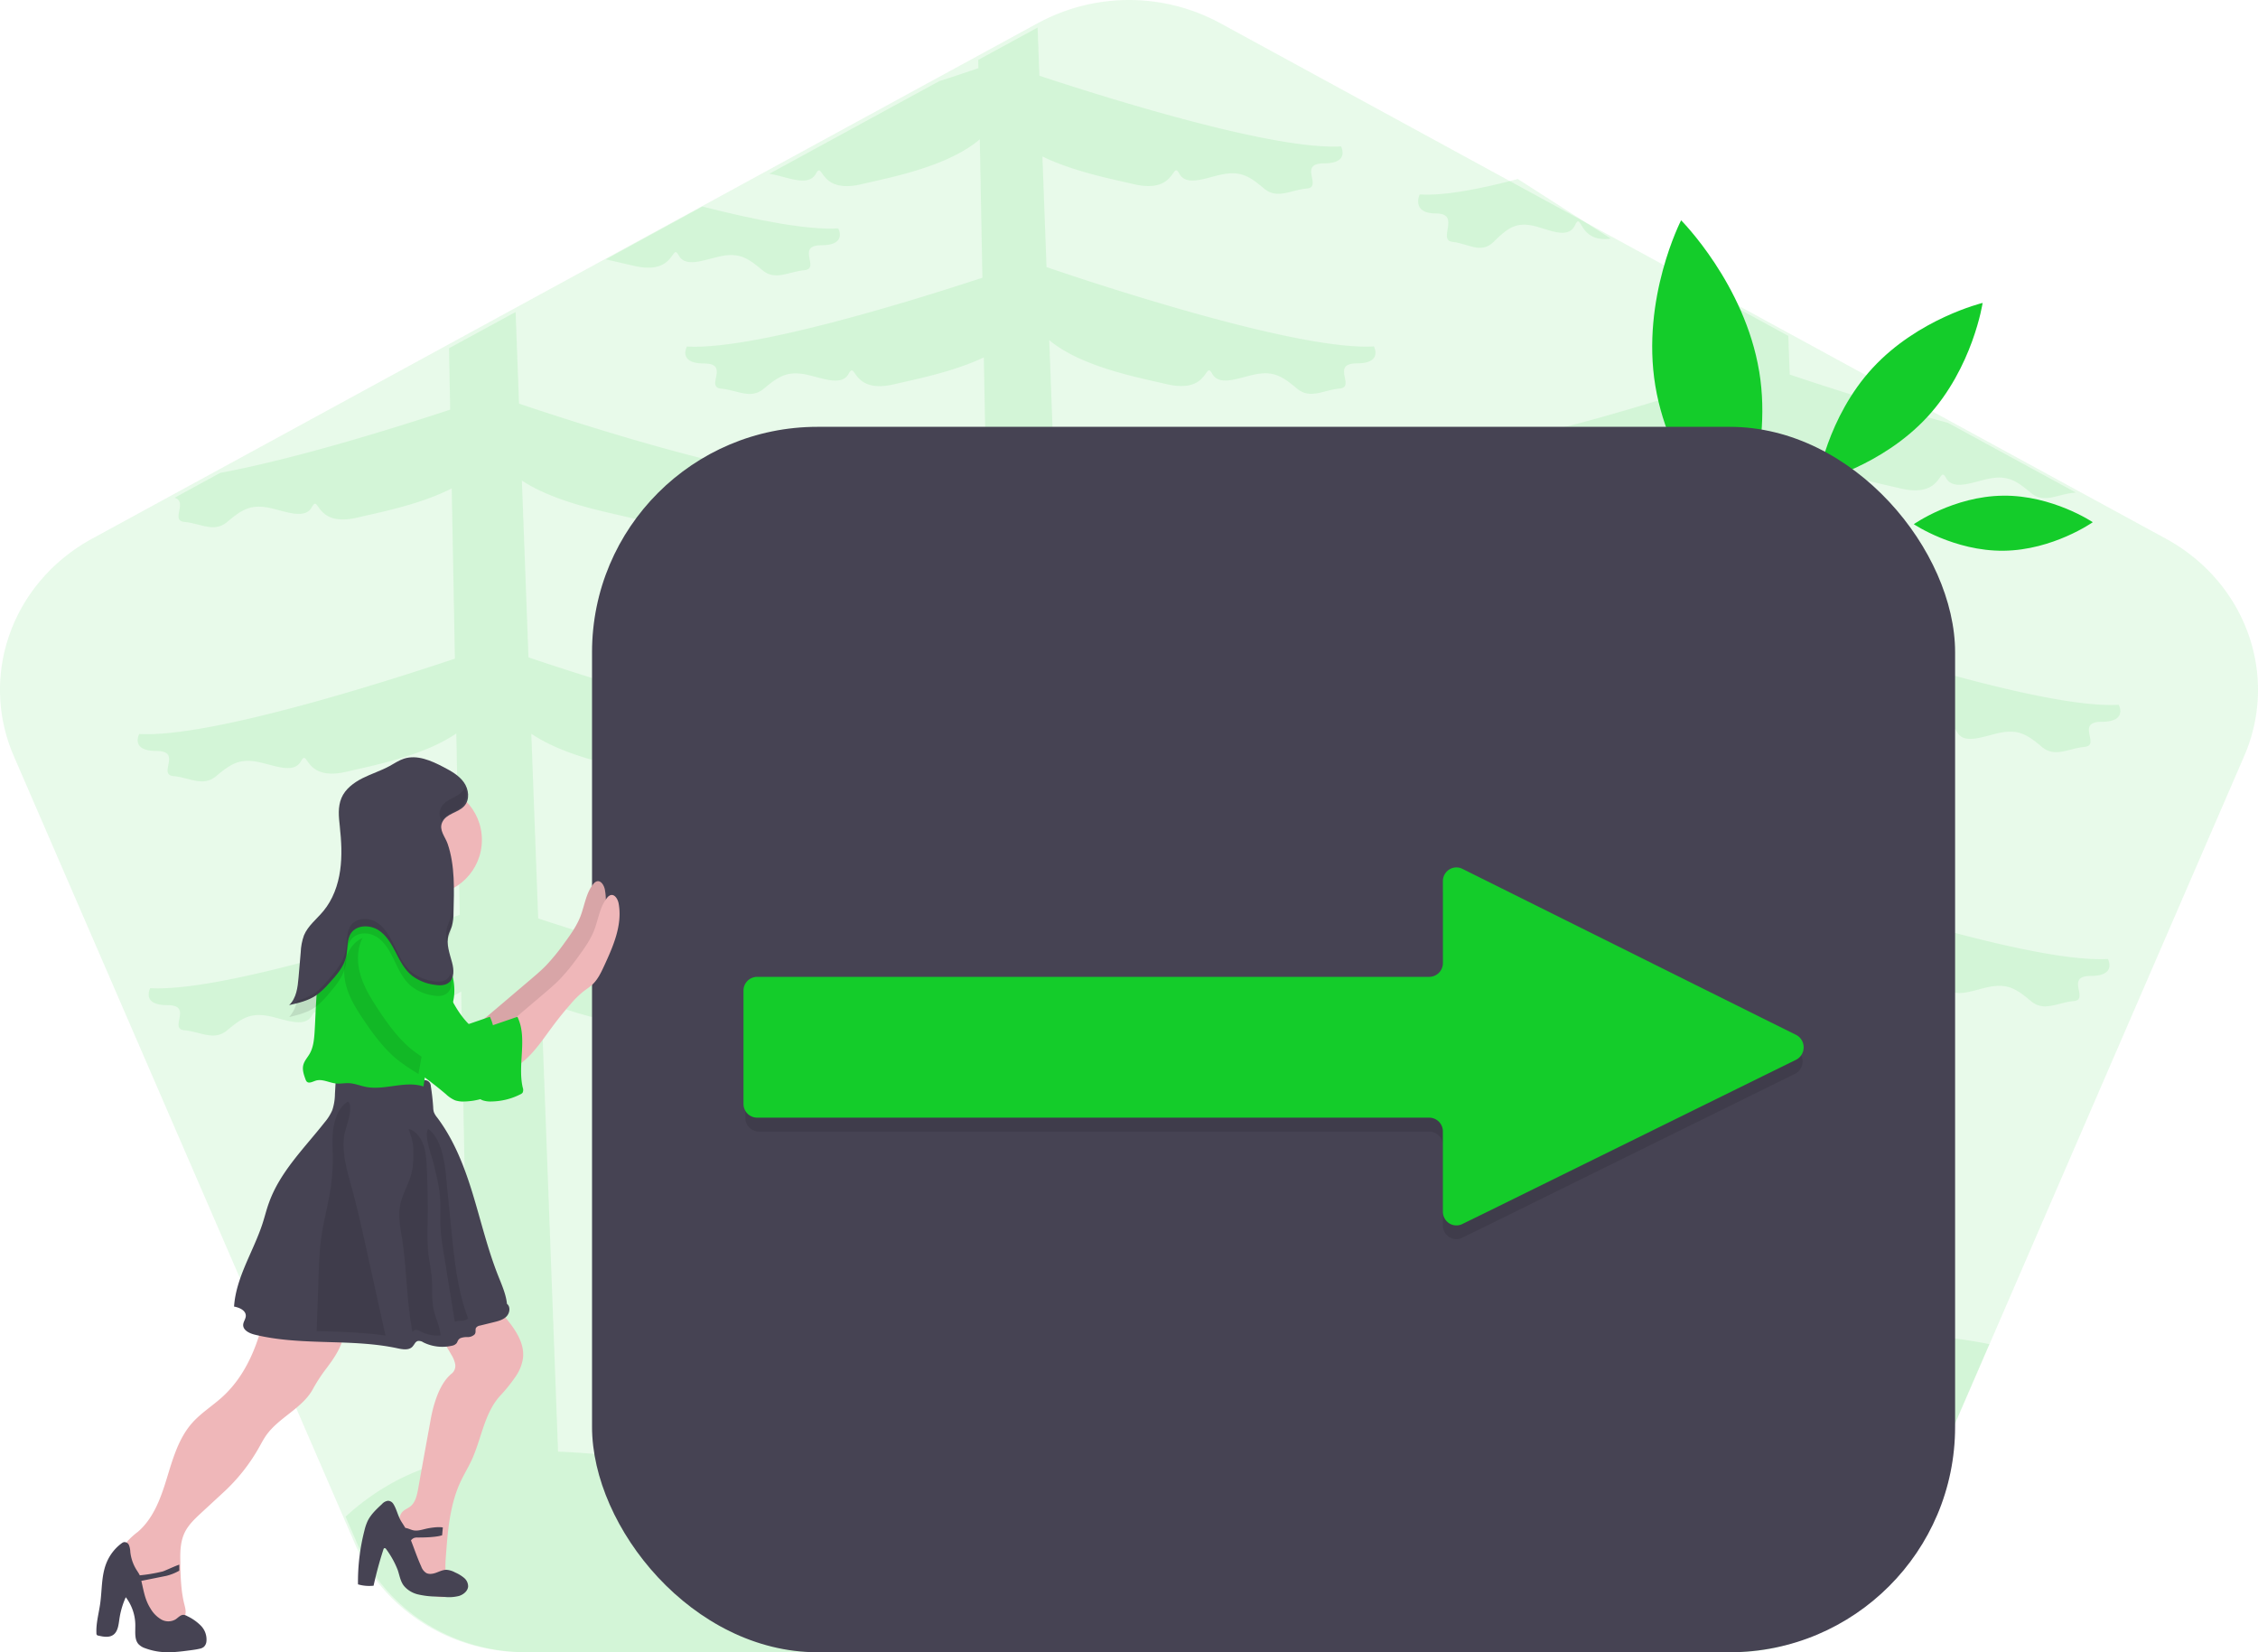 <svg xmlns="http://www.w3.org/2000/svg" width="164" height="120" viewBox="0 0 164 120">
    <g fill="none" fill-rule="nonzero">
        <path fill="#14CC2A" d="M162.996 54.916l-18.475 42.66-6.322 14.594c-2.053 4.738-6.906 7.83-12.293 7.83H38.094c-5.387 0-10.237-3.092-12.293-7.83l-.882-2.036L1.004 54.916C-1.54 49.042.892 42.287 6.691 39.123l5.801-3.162 3.319-1.809 16.638-9.07 4.846-2.642 6.247-3.406 7.12-3.88 5.081-2.77 12.37-6.745 2.838-1.544 4.32-2.356.12-.063a13.881 13.881 0 0 1 13.223 0l21.965 11.977 7.05 3.844 7.234 3.944 5.017 2.734 11.612 6.328 9.3 5.07 6.511 3.547c5.805 3.163 8.237 9.922 5.693 15.796z" opacity=".1"/>
        <path fill="#14CC2A" d="M46.014 19.301c-.525-.126-1.225-.28-2.014-.465L51.013 15c3.895.993 7.641 1.722 9.872 1.589 0 0 .67 1.223-1.224 1.223-1.894 0-.057 1.702-1.227 1.81-1.17.106-2.116.796-3.063 0-.947-.798-1.559-1.224-2.728-1.065-1.17.158-2.786 1.01-3.343 0-.558-1.01-.167 1.488-3.286.744zM103.112 14.119c1.688.117 4.275-.36 7.125-1.119L117 17.33c-2.394.338-2.102-2.046-2.605-.976-.546 1.15-2.117.18-3.256 0-1.139-.18-1.735.302-2.657 1.213-.922.911-1.844.12-2.983 0-1.14-.12.65-2.062-1.195-2.062-1.844 0-1.192-1.386-1.192-1.386z" opacity=".1"/>
        <path fill="#14CC2A" d="M152.642 52.423c1.92 0 1.242-1.236 1.242-1.236-5.237.313-18.748-4.062-23.21-5.566l-.48-12.84c2.427 1.597 6.083 2.265 7.823 2.69 3.16.75 2.766-1.773 3.33-.752.563 1.02 2.201.16 3.388 0 1.186-.16 1.805.268 2.765 1.073.96.806 1.919.106 3.104 0a.743.743 0 0 0 .155-.027l-9.283-5.059c-4.613-1.237-9.173-2.724-11.487-3.504l-.105-2.809-5.009-2.728.112 5.975c-5.419 1.785-17.021 5.38-21.787 5.097 0 0-.679 1.234 1.24 1.234 1.92 0 .058 1.72 1.244 1.827 1.185.107 2.144.805 3.104 0 .96-.806 1.58-1.235 2.765-1.073 1.185.161 2.823 1.019 3.388 0 .565-1.02.169 1.502 3.33.751 1.516-.36 4.48-.918 6.825-2.11l.232 12.361c-4.727 1.586-17.79 5.775-22.925 5.47 0 0-.677 1.236 1.242 1.236 1.92 0 .057 1.719 1.242 1.825 1.186.106 2.145.805 3.105 0 .959-.806 1.58-1.235 2.766-1.074 1.185.162 2.822 1.02 3.387 0 .564-1.019.168 1.503 3.33.752 1.774-.424 5.536-1.114 7.95-2.775l.248 13.168c-5.055 1.682-17.498 5.618-22.48 5.322 0 0-.679 1.234 1.24 1.234 1.92 0 .071 1.71 1.25 1.824 1.177.113 2.144.804 3.103 0 .96-.804 1.58-1.236 2.765-1.075 1.186.162 2.823 1.02 3.388 0 .565-1.019.17 1.503 3.33.752 1.668-.396 5.096-1.033 7.514-2.492l.55 29.057c-5.71 1.856-11.203 4.482-17.175 5.285-9.972 1.34-20.155-2.549-30.083-2.45l-.784-21.024c2.271 1.058 4.99 1.573 6.419 1.913 3.162.75 2.767-1.77 3.33-.752.564 1.02 2.202.16 3.387 0 1.186-.16 1.807.268 2.767 1.075.96.807 1.919.106 3.104 0s-.676-1.826 1.243-1.826c1.92 0 1.24-1.235 1.24-1.235-4.743.283-16.257-3.275-21.716-5.067l-.5-13.414c2.427 1.65 6.168 2.339 7.935 2.76 3.161.75 2.767-1.772 3.33-.752.564 1.019 2.203.16 3.388 0s1.806.267 2.765 1.074c.96.807 1.919.105 3.106 0 1.186-.105-.677-1.826 1.242-1.826s1.24-1.235 1.24-1.235c-5.24.312-18.747-4.063-23.21-5.567l-.48-12.84c2.428 1.597 6.084 2.265 7.823 2.69 3.162.75 2.768-1.773 3.331-.752.564 1.02 2.202.16 3.387 0s1.807.268 2.766 1.073c.96.806 1.92.106 3.104 0 1.185-.106-.675-1.825 1.244-1.825s1.24-1.234 1.24-1.234c-5.193.305-18.525-3.999-23.092-5.54l-.476-12.775c2.364 1.966 6.593 2.736 8.504 3.19 3.163.75 2.768-1.77 3.332-.751.563 1.019 2.201.16 3.386 0s1.807.267 2.767 1.074 1.919.106 3.104 0-.676-1.826 1.243-1.826c1.92 0 1.24-1.235 1.24-1.235-5.485.327-20.028-4.482-23.774-5.758l-.298-8.035c2.307 1.121 5.144 1.656 6.614 2.006 3.161.75 2.767-1.773 3.33-.752.564 1.021 2.203.16 3.388 0 1.186-.16 1.806.268 2.765 1.074.96.805 1.92.106 3.104 0 1.186-.107-.675-1.827 1.244-1.827s1.24-1.235 1.24-1.235c-4.801.284-16.537-3.36-21.905-5.13L75.362 2l-4.314 2.352.011.6c-.69.234-1.664.566-2.838.94l-12.349 6.731c1.185.162 2.818 1.017 3.381 0 .564-1.016.169 1.502 3.331.752 1.93-.46 6.227-1.242 8.578-3.257l.19 10.053c-5.556 1.825-16.788 5.277-21.46 4.994 0 0-.677 1.234 1.242 1.234 1.92 0 .057 1.72 1.242 1.827 1.185.107 2.146.804 3.106 0s1.58-1.235 2.765-1.075c1.185.16 2.823 1.02 3.388 0s.169 1.502 3.33.752c1.443-.343 4.205-.866 6.49-1.945l.226 11.968c-5.419 1.785-17.021 5.38-21.789 5.097 0 0-.677 1.235 1.242 1.235 1.92 0 .057 1.718 1.242 1.825 1.185.106 2.146.805 3.106 0 .96-.806 1.58-1.235 2.765-1.074 1.185.162 2.823 1.02 3.388 0s.169 1.503 3.33.752c1.514-.36 4.48-.919 6.824-2.11l.233 12.361c-4.728 1.576-17.792 5.77-22.924 5.465 0 0-.679 1.235 1.24 1.235s.058 1.719 1.243 1.826c1.186.108 2.145.804 3.105 0s1.58-1.234 2.765-1.074c1.185.16 2.823 1.019 3.388 0 .564-1.02.168 1.502 3.33.751 1.772-.424 5.536-1.114 7.956-2.775l.249 13.175c-5.057 1.683-17.498 5.618-22.482 5.322 0 0-.677 1.235 1.242 1.235 1.92 0 .057 1.718 1.242 1.826 1.185.108 2.146.804 3.106 0s1.58-1.235 2.765-1.075c1.185.16 2.823 1.02 3.388 0 .565-1.019.169 1.503 3.33.752 1.667-.396 5.095-1.033 7.514-2.492l.426 22.27-.18.04c-4.025.916-7.75 2.809-11.796 3.595-6.6 1.287-13.68-.394-20.396-.66l-1.225-32.832c2.271 1.057 4.99 1.573 6.42 1.913 3.16.75 2.766-1.772 3.33-.752.563 1.02 2.201.16 3.388 0 1.186-.16 1.805.267 2.765 1.074.96.808 1.919.107 3.104 0 1.185-.106-.676-1.826 1.243-1.826 1.92 0 1.24-1.235 1.24-1.235-4.743.284-16.257-3.274-21.708-5.067l-.5-13.414c2.424 1.651 6.167 2.34 7.933 2.76 3.162.75 2.768-1.771 3.33-.752.562 1.02 2.202.16 3.388 0 1.185-.16 1.807.268 2.766 1.075.96.807 1.919.104 3.104 0 1.185-.105-.677-1.827 1.242-1.827 1.92 0 1.242-1.234 1.242-1.234-5.242.311-18.748-4.064-23.21-5.568l-.48-12.84c2.426 1.598 6.083 2.265 7.823 2.69 3.16.75 2.766-1.773 3.33-.752.563 1.021 2.201.16 3.388 0 1.186-.16 1.812.26 2.765 1.066.952.807 1.919.105 3.104 0 1.185-.104-.676-1.826 1.243-1.826 1.92 0 1.24-1.235 1.24-1.235-5.198.31-18.532-3.994-23.1-5.531l-.248-6.655-4.837 2.632.084 4.46c-3.959 1.306-11.213 3.574-16.698 4.59l-3.313 1.806c.983.32-.337 1.663.71 1.76 1.185.104 2.145.804 3.104 0 .96-.805 1.58-1.237 2.765-1.075 1.185.161 2.823 1.02 3.388 0s.17 1.502 3.33.752c1.516-.36 4.481-.92 6.826-2.111l.231 12.361c-4.726 1.586-17.79 5.777-22.924 5.471 0 0-.677 1.235 1.242 1.235s.057 1.719 1.242 1.826c1.185.108 2.144.805 3.104 0 .96-.804 1.581-1.234 2.766-1.074 1.185.16 2.822 1.02 3.387 0s.169 1.502 3.331.752c1.773-.425 5.536-1.115 7.956-2.776l.25 13.175c-5.055 1.683-17.498 5.618-22.48 5.322 0 0-.679 1.235 1.24 1.235 1.92 0 .057 1.719 1.243 1.826 1.187.108 2.145.804 3.105 0s1.58-1.234 2.765-1.074c1.185.16 2.823 1.019 3.388 0 .565-1.02.169 1.502 3.33.751 1.667-.396 5.095-1.033 7.514-2.491l.637 33.753a18.313 18.313 0 0 0-4.921 1.558 17.448 17.448 0 0 0-4.116 2.832l.88 2.031c2.05 4.728 6.894 7.813 12.272 7.813h87.657c5.378 0 10.22-3.085 12.272-7.813l6.31-14.562a33.246 33.246 0 0 0-11.892-.252l-.994-26.9c2.271 1.057 4.99 1.57 6.42 1.912 3.161.75 2.766-1.773 3.33-.752.563 1.02 2.201.16 3.388 0 1.187-.16 1.805.268 2.765 1.075.96.807 1.919.104 3.104 0 1.185-.105-.676-1.827 1.243-1.827 1.92 0 1.241-1.234 1.241-1.234-4.744.283-16.258-3.275-21.71-5.068l-.499-13.414c2.424 1.65 6.167 2.34 7.933 2.76 3.162.75 2.768-1.773 3.33-.752.562 1.021 2.203.16 3.388 0s1.807.268 2.766 1.073c.96.806 1.92.107 3.104 0 1.185-.106-.684-1.823 1.235-1.823z" opacity=".1"/>
        <path fill="#14CC2A" d="M127.772 26.975c1.05 6.35-1.866 12.025-1.866 12.025s-4.627-4.624-5.678-10.975C119.178 21.675 122.1 16 122.1 16s4.62 4.624 5.67 10.975zM145.479 36c3.59-.04 6.521 1.927 6.521 1.927s-2.889 2.032-6.479 2.072c-3.59.04-6.521-1.927-6.521-1.927s2.889-2.033 6.479-2.071zM136.015 26.72C132.701 30.31 132 35 132 35s4.672-1.13 7.985-4.72C143.297 26.688 144 22 144 22s-4.67 1.13-7.985 4.72z"/>
        <rect width="99" height="89" x="43" y="31" fill="#464353" rx="16.37"/>
        <path fill="#000" d="M130.379 77.988l-2.47 1.216-19.953 9.834-1.76.861a.964.964 0 0 1-.777.03.994.994 0 0 1-.624-.929v-5.809a.995.995 0 0 0-.977-1.005h-48.7a.995.995 0 0 1-.985-.999v-8.202c0-.555.44-1.005.984-1.005h48.701a.995.995 0 0 0 .977-.999v-5.938a.994.994 0 0 1 .627-.928.964.964 0 0 1 .776.032l1.758.874 19.953 9.938 2.474 1.228c.334.17.545.52.544.902 0 .382-.213.73-.548.9z" opacity=".1"/>
        <path fill="#14CC2A" d="M130.45 76.968l-2.477 1.218-20.006 9.854-1.765.863a.967.967 0 0 1-.778.029.997.997 0 0 1-.627-.93v-5.82a.997.997 0 0 0-.979-1.008H54.986a.997.997 0 0 1-.986-1v-8.22a.997.997 0 0 1 .986-1.007h48.832a.997.997 0 0 0 .98-1v-5.95a.996.996 0 0 1 .628-.93.967.967 0 0 1 .779.031l1.762.877 20.006 9.957 2.481 1.231c.336.171.547.521.546.904 0 .383-.214.732-.55.901z"/>
        <path fill="#EFB7B9" d="M24.998 96.411c.048 1.173-.712 2.213-1.423 3.147-.323.438-.615.898-.875 1.375-.782 1.375-2.464 2.029-3.374 3.325-.22.315-.391.66-.583.992a13.283 13.283 0 0 1-2.459 3.087l-1.646 1.52c-.468.433-.946.877-1.223 1.448-.317.658-.335 1.403-.316 2.14V113.853c.028.891.07 1.786.285 2.649.07.28.159.575.048.842-.118.28-.427.436-.727.534-.322.106-.674.177-.996.066-.321-.11-.543-.384-.741-.654-.96-1.304-1.35-2.915-1.922-4.426-.12-.314.008-.673.219-.936.229-.248.48-.474.751-.676 1.138-.982 1.663-2.455 2.099-3.878.435-1.422.853-2.91 1.842-4.028.643-.725 1.486-1.244 2.203-1.898 1.786-1.63 2.678-4.01 3.144-6.367a4.947 4.947 0 0 1 1.665-.02l2.935.384c.317.042.664.1.87.34.142.179.22.399.224.626zM37.987 98.622c-.063.444-.222.87-.467 1.248-.362.544-.77 1.057-1.222 1.532-1.14 1.282-1.331 3.123-2.057 4.675-.235.504-.527.98-.765 1.482-.626 1.32-.856 2.771-.992 4.23-.017.188-.033.376-.047.563-.02.232-.037.465-.054.696-.045.61-.084 1.253.178 1.81.134.284.354.52.363.836-.448.427-1.217.379-1.734.031-.518-.348-.84-.912-1.101-1.475a13.431 13.431 0 0 1-1.034-3.236c-.08-.427-.115-.922.193-1.23.154-.153.37-.23.543-.364.38-.294.49-.807.578-1.283.289-1.615.581-3.23.877-4.845.065-.395.15-.786.256-1.172.247-.854.622-1.813 1.333-2.383a.722.722 0 0 0 .224-.668c-.05-.24-.144-.47-.277-.678-.53-.935-1.163-1.873-2.117-2.386A10.977 10.977 0 0 1 34 94.122a1.34 1.34 0 0 1 .686-.116c.126.028.246.076.355.143.655.362 1.156.932 1.636 1.502.715.857 1.43 1.866 1.31 2.97z"/>
        <path fill="#464353" d="M14.595 118.077a3.479 3.479 0 0 0-.989-.697.658.658 0 0 0-.268-.095c-.227-.012-.398.206-.593.332a1.04 1.04 0 0 1-1.037 0 2.181 2.181 0 0 1-.773-.786c-.416-.652-.498-1.301-.67-2.015l1.811-.363c.33-.08.649-.208.947-.378v-.179-.258c-.335.107-1.046.45-1.214.497-.545.132-1.098.225-1.656.279-.086-.182-.21-.34-.31-.518a3.073 3.073 0 0 1-.378-1.174 1.564 1.564 0 0 0-.089-.48.357.357 0 0 0-.381-.239.475.475 0 0 0-.163.086c-.506.372-.9.893-1.13 1.5-.34.9-.29 1.911-.424 2.873-.101.72-.31 1.434-.274 2.161a.156.156 0 0 0 .035.119.138.138 0 0 0 .107.05c.377.09.81.166 1.117-.083.307-.25.35-.72.41-1.13.08-.547.236-1.077.463-1.575a3.39 3.39 0 0 1 .691 2.162c0 .433-.05.925.229 1.242.137.14.305.243.487.3.372.138.758.227 1.15.267.707.072 1.426-.023 2.134-.117.223-.03.448-.06.67-.113a.685.685 0 0 0 .312-.138.624.624 0 0 0 .183-.38 1.432 1.432 0 0 0-.397-1.15zM33.703 114.597c-.193-.16-.41-.291-.645-.391a1.561 1.561 0 0 0-.63-.194c-.256 0-.49.115-.728.204-.237.089-.516.144-.74.029a.921.921 0 0 1-.366-.476c-.283-.618-.497-1.262-.744-1.89a.51.51 0 0 1 .244-.186.835.835 0 0 1 .24-.026c.314 0 1.27 0 1.778-.161.016-.188.033-.378.052-.568-.393-.074-1.068.055-1.246.1-.29.067-.588.166-.882.109-.205-.04-.398-.153-.598-.177-.094-.16-.196-.313-.294-.47-.248-.402-.326-.87-.568-1.26a.475.475 0 0 0-.39-.24.694.694 0 0 0-.443.239c-.402.372-.814.757-1.043 1.235-.099.217-.174.44-.227.67a14.985 14.985 0 0 0-.472 3.925c.366.107.752.14 1.133.098.195-.889.433-1.769.716-2.64a.131.131 0 0 1 .055-.081c.06-.03.125.031.157.086.343.467.621.971.827 1.501.128.378.186.788.427 1.117.257.323.63.554 1.055.652.422.096.854.147 1.288.153l.645.028c.35.038.703.012 1.042-.074.33-.105.629-.363.654-.682a.804.804 0 0 0-.297-.63zM36.793 95.606c-.239.247-.59.34-.923.422l-1.011.248a.413.413 0 0 0-.285.163c-.058.106-.017.24-.045.357a.304.304 0 0 1-.064.126.733.733 0 0 1-.521.189 1.323 1.323 0 0 0-.49.073.398.398 0 0 0-.166.135c-.051.074-.072.166-.126.238a.584.584 0 0 1-.35.184 3.105 3.105 0 0 1-2.063-.246.58.58 0 0 0-.41-.099.396.396 0 0 0-.203.165c-.052.082-.109.16-.17.236-.261.287-.71.21-1.088.13-.232-.051-.465-.094-.698-.133-1.394-.23-2.815-.276-4.235-.317-1.835-.056-3.67-.107-5.447-.544-.387-.095-.854-.32-.835-.718.013-.229.192-.431.19-.655 0-.39-.473-.6-.853-.665.142-2.133 1.407-4.001 2.068-6.03.165-.504.285-1.02.471-1.519.805-2.246 2.574-3.968 4.045-5.838.225-.262.41-.557.549-.874.126-.381.192-.78.195-1.182l.08-1.405c2.181-.104 4.3-.062 6.433.403.117-.003.23.04.314.121.084.08.133.192.136.31.082.514.14 1.03.174 1.549 0 .115.017.229.048.339.056.14.134.269.23.383 1.235 1.634 1.992 3.59 2.59 5.548.597 1.958 1.072 3.971 1.823 5.887.259.66.598 1.402.666 2.11.27.203.21.66-.029.909z"/>
        <path fill="#000" d="M28 97c-1.646-.234-3.324-.281-5-.324.046-1.346.092-2.693.14-4.04.031-.896.062-1.794.184-2.682.168-1.265.528-2.505.706-3.769.1-.723.147-1.452.139-2.181-.008-.742-.069-1.489.07-2.22.115-.603.417-1.455 1.055-1.784.427.51-.228 1.932-.305 2.542-.158 1.267.235 2.53.572 3.77.407 1.49.74 2.993 1.07 4.497L28 97zM32 96.99a2.67 2.67 0 0 1-1.482-.3.502.502 0 0 0-.371-.096.364.364 0 0 0-.185.16c-.435-2.22-.412-4.53-.756-6.777-.13-.8-.294-1.616-.15-2.41.155-.85.654-1.587.848-2.426.13-.554.119-1.125.11-1.69-.01-.566-.164-.946-.337-1.451.46.082.833.564 1.017 1 .226.53.268 1.127.298 1.71.072 1.41.084 2.82.065 4.23-.025.659-.012 1.318.04 1.974.068.646.216 1.281.265 1.928.057.777-.028 1.573.148 2.329.142.61.45 1.218.49 1.819zM34 95.753a.703.703 0 0 1-.497.178 1.273 1.273 0 0 0-.469.069c-.271-1.659-.54-3.317-.805-4.974-.112-.61-.19-1.226-.234-1.845-.035-.717.02-1.435-.03-2.15-.06-.88-.28-1.736-.491-2.583-.125-.508-.698-2.02-.378-2.448.5.324.804 1.016.974 1.568.175.638.287 1.292.333 1.952l.383 3.838c.212 2.122.43 4.272 1.17 6.274.015.04.03.087.044.12z" opacity=".1"/>
        <path fill="#EFB7B9" d="M38.536 71.14c.38-.322.76-.645 1.108-1 .491-.52.945-1.077 1.358-1.663.44-.6.878-1.216 1.151-1.91.31-.796.404-1.701.942-2.362a.54.54 0 0 1 .243-.19c.307-.096.536.288.595.607.287 1.56-.399 3.116-1.066 4.555-.22.474-.45.96-.832 1.32-.201.189-.431.334-.654.503-.338.274-.648.58-.927.914-.48.545-.936 1.11-1.368 1.696-.537.72-1.04 1.476-1.676 2.112-.636.635-1.431 1.153-2.322 1.278.255-.035.171-1.532.144-1.72-.039-.275-.226-.598-.232-.866-.007-.328.127-.376.397-.607l3.14-2.667z"/>
        <path fill="#000" d="M38.536 71.14c.38-.322.76-.645 1.108-1 .491-.52.945-1.077 1.358-1.663.44-.6.878-1.216 1.151-1.91.31-.796.404-1.701.942-2.362a.54.54 0 0 1 .243-.19c.307-.096.536.288.595.607.287 1.56-.399 3.116-1.066 4.555-.22.474-.45.96-.832 1.32-.201.189-.431.334-.654.503-.338.274-.648.58-.927.914-.48.545-.936 1.11-1.368 1.696-.537.72-1.04 1.476-1.676 2.112-.636.635-1.431 1.153-2.322 1.278.255-.035.171-1.532.144-1.72-.039-.275-.226-.598-.232-.866-.007-.328.127-.376.397-.607l3.14-2.667z" opacity=".1"/>
        <path fill="#EFB7B9" d="M27.05 62s-.895 4.565-1.94 5.326C24.066 68.087 30.782 69 30.782 69s.15-3.652 1.94-5.326C34.514 62 27.051 62 27.051 62z"/>
        <path fill="#14CC2A" d="M25.738 67.021c-.414.06-.795.276-1.073.607-.66.752-.79 1.896-.559 2.894.232.997.765 1.88 1.318 2.723.721 1.098 1.497 2.18 2.499 2.995.542.416 1.104.801 1.685 1.153.965.63 1.892 1.322 2.777 2.072.194.186.416.336.656.444.208.07.425.1.642.09a4.8 4.8 0 0 0 2.118-.523.391.391 0 0 0 .16-.122.477.477 0 0 0 .007-.362c-.394-1.687.366-3.601-.389-5.143-.82.282-1.72.592-2.54.867a.883.883 0 0 1-.397.071.826.826 0 0 1-.428-.247c-.889-.814-1.449-1.948-1.956-3.068-.508-1.12-1.005-2.276-1.804-3.188-.8-.912-1.547-1.394-2.716-1.263z"/>
        <path fill="#14CC2A" d="M25.738 67.021c-.414.06-.795.276-1.073.607-.66.752-.79 1.896-.559 2.894.232.997.765 1.88 1.318 2.723.721 1.098 1.497 2.18 2.499 2.995.542.416 1.104.801 1.685 1.153.965.63 1.892 1.322 2.777 2.072.194.186.416.336.656.444.208.07.425.1.642.09a4.8 4.8 0 0 0 2.118-.523.391.391 0 0 0 .16-.122.477.477 0 0 0 .007-.362c-.394-1.687.366-3.601-.389-5.143-.82.282-1.72.592-2.54.867a.883.883 0 0 1-.397.071.826.826 0 0 1-.428-.247c-.889-.814-1.449-1.948-1.956-3.068-.508-1.12-1.005-2.276-1.804-3.188-.8-.912-1.547-1.394-2.716-1.263z" opacity=".1"/>
        <circle cx="31" cy="61" r="4" fill="#EFB7B9"/>
        <path fill="#14CC2A" d="M32.632 73.48l-.01.02c-.255.462-.635.852-.897 1.314-.294.522-.43 1.118-.548 1.705a46.898 46.898 0 0 0-.422 2.39c-1.331-.442-2.807.3-4.185.03-.413-.081-.808-.251-1.229-.27-.307-.015-.615.053-.922.024-.51-.047-1.016-.362-1.502-.202-.218.073-.487.225-.642.06a.455.455 0 0 1-.08-.145c-.126-.342-.255-.71-.164-1.062.077-.3.302-.538.458-.808.269-.469.323-1.024.359-1.562.09-1.391.086-2.792.319-4.167.232-1.375.721-2.742 1.667-3.786.465-.51 1.072-.945 1.764-1.001 2.547-.202 4.607 1.177 5.72 3.367.646 1.27.99 2.837.314 4.093z"/>
        <path fill="#EFB7B9" d="M39.536 72.14c.38-.322.76-.645 1.108-1 .491-.52.945-1.077 1.358-1.663.44-.6.878-1.216 1.151-1.91.31-.796.404-1.701.942-2.362a.54.54 0 0 1 .243-.19c.307-.096.536.288.595.607.287 1.56-.399 3.116-1.066 4.555-.22.474-.45.96-.832 1.32-.201.189-.431.334-.654.503-.338.274-.648.58-.927.914-.48.545-.936 1.11-1.368 1.696-.537.72-1.04 1.476-1.676 2.112-.636.635-1.431 1.153-2.322 1.278.255-.035.171-1.532.144-1.72-.039-.275-.226-.598-.232-.866-.007-.328.127-.376.397-.607l3.14-2.667z"/>
        <path fill="#000" d="M32 73.771l-.01.019c-.243.464-.606.854-.856 1.316-.28.523-.411 1.12-.523 1.708A39.9 39.9 0 0 0 30.396 78a15.438 15.438 0 0 1-1.46-.978c-1.006-.796-1.785-1.852-2.509-2.926-.561-.822-1.094-1.684-1.323-2.657-.229-.972-.096-2.09.561-2.824a1.748 1.748 0 0 1 1.078-.594c1.173-.129 1.914.338 2.717 1.227.803.888 1.3 2.022 1.812 3.112.227.472.46.956.728 1.411z" opacity=".1"/>
        <path fill="#14CC2A" d="M27.738 67.021c-.414.06-.795.276-1.073.607-.66.752-.79 1.896-.559 2.894.232.997.765 1.88 1.318 2.723.721 1.098 1.497 2.18 2.499 2.995.542.416 1.104.801 1.685 1.153.965.63 1.892 1.322 2.777 2.072.194.186.416.336.656.444.208.07.425.1.642.09a4.8 4.8 0 0 0 2.118-.523.391.391 0 0 0 .16-.122.477.477 0 0 0 .007-.362c-.394-1.687.366-3.601-.389-5.143-.82.282-1.72.592-2.54.867a.883.883 0 0 1-.397.071.826.826 0 0 1-.428-.247c-.889-.814-1.449-1.948-1.956-3.068-.508-1.12-1.005-2.276-1.804-3.188-.8-.912-1.547-1.394-2.716-1.263z"/>
        <path fill="#464353" d="M33.724 58.535c.416-.465.327-1.214-.036-1.72-.362-.505-.933-.822-1.489-1.111-.884-.462-1.9-.909-2.856-.604-.372.12-.698.345-1.04.533-.632.346-1.327.562-1.97.885-.642.323-1.256.783-1.533 1.438-.277.656-.186 1.362-.115 2.051.109 1.067.172 2.15.02 3.212-.15 1.063-.526 2.114-1.216 2.948-.483.584-1.122 1.07-1.412 1.766-.143.4-.223.82-.237 1.245l-.156 1.81c-.061.72-.154 1.51-.684 2.012.68-.154 1.378-.317 1.952-.702.341-.25.652-.539.927-.859.542-.588 1.106-1.216 1.27-1.993.12-.581.02-1.241.379-1.717.428-.561 1.324-.561 1.925-.195.6.366.968 1.01 1.285 1.63.317.62.645 1.273 1.2 1.708.454.339.988.56 1.553.643.38.069.811.088 1.11-.15.41-.326.37-.946.236-1.448-.175-.663-.448-1.356-.258-2.017.063-.22.176-.42.246-.643.083-.317.122-.643.115-.97.04-1.647.116-3.42-.428-5.004-.174-.506-.641-.99-.401-1.544.298-.672 1.16-.696 1.613-1.204z"/>
        <g fill="#000" opacity=".1">
            <path d="M24.749 61.49a18.51 18.51 0 0 0-.098-2.47c-.015-.162-.032-.324-.045-.489-.04.511-.024 1.025.045 1.532.046.474.08.951.098 1.427zM32.482 71.085c-.296.253-.723.232-1.099.16a3.275 3.275 0 0 1-1.537-.684c-.544-.468-.86-1.16-1.179-1.82-.32-.661-.682-1.343-1.272-1.732-.589-.39-1.489-.388-1.913.207-.356.506-.256 1.207-.376 1.824-.16.826-.719 1.491-1.256 2.118-.272.34-.58.646-.917.912-.421.285-.886.49-1.373.607A2.294 2.294 0 0 1 21 73.87c.673-.164 1.364-.337 1.932-.745.338-.267.645-.573.917-.913.537-.625 1.095-1.291 1.256-2.118.12-.617.02-1.318.376-1.823.424-.597 1.31-.597 1.905-.208.595.39.958 1.073 1.272 1.732.313.659.638 1.348 1.187 1.81.45.36.978.595 1.537.683.376.073.803.094 1.1-.16.38-.323.367-.924.255-1.436a.847.847 0 0 1-.256.393zM33.593 57.455c-.45.54-1.301.566-1.594 1.285-.128.315-.052.61.072.895.342-.58 1.105-.64 1.522-1.14.304-.366.335-.896.185-1.365a1.11 1.11 0 0 1-.185.325zM32.817 65.69c.007.347-.031.694-.114 1.031-.07.233-.181.448-.243.683-.08.354-.08.722 0 1.075v-.03c.062-.235.174-.448.243-.684.083-.337.121-.684.114-1.032.016-.696.037-1.412.023-2.13-.01.366-.01.724-.023 1.086z"/>
        </g>
    </g>
</svg>
